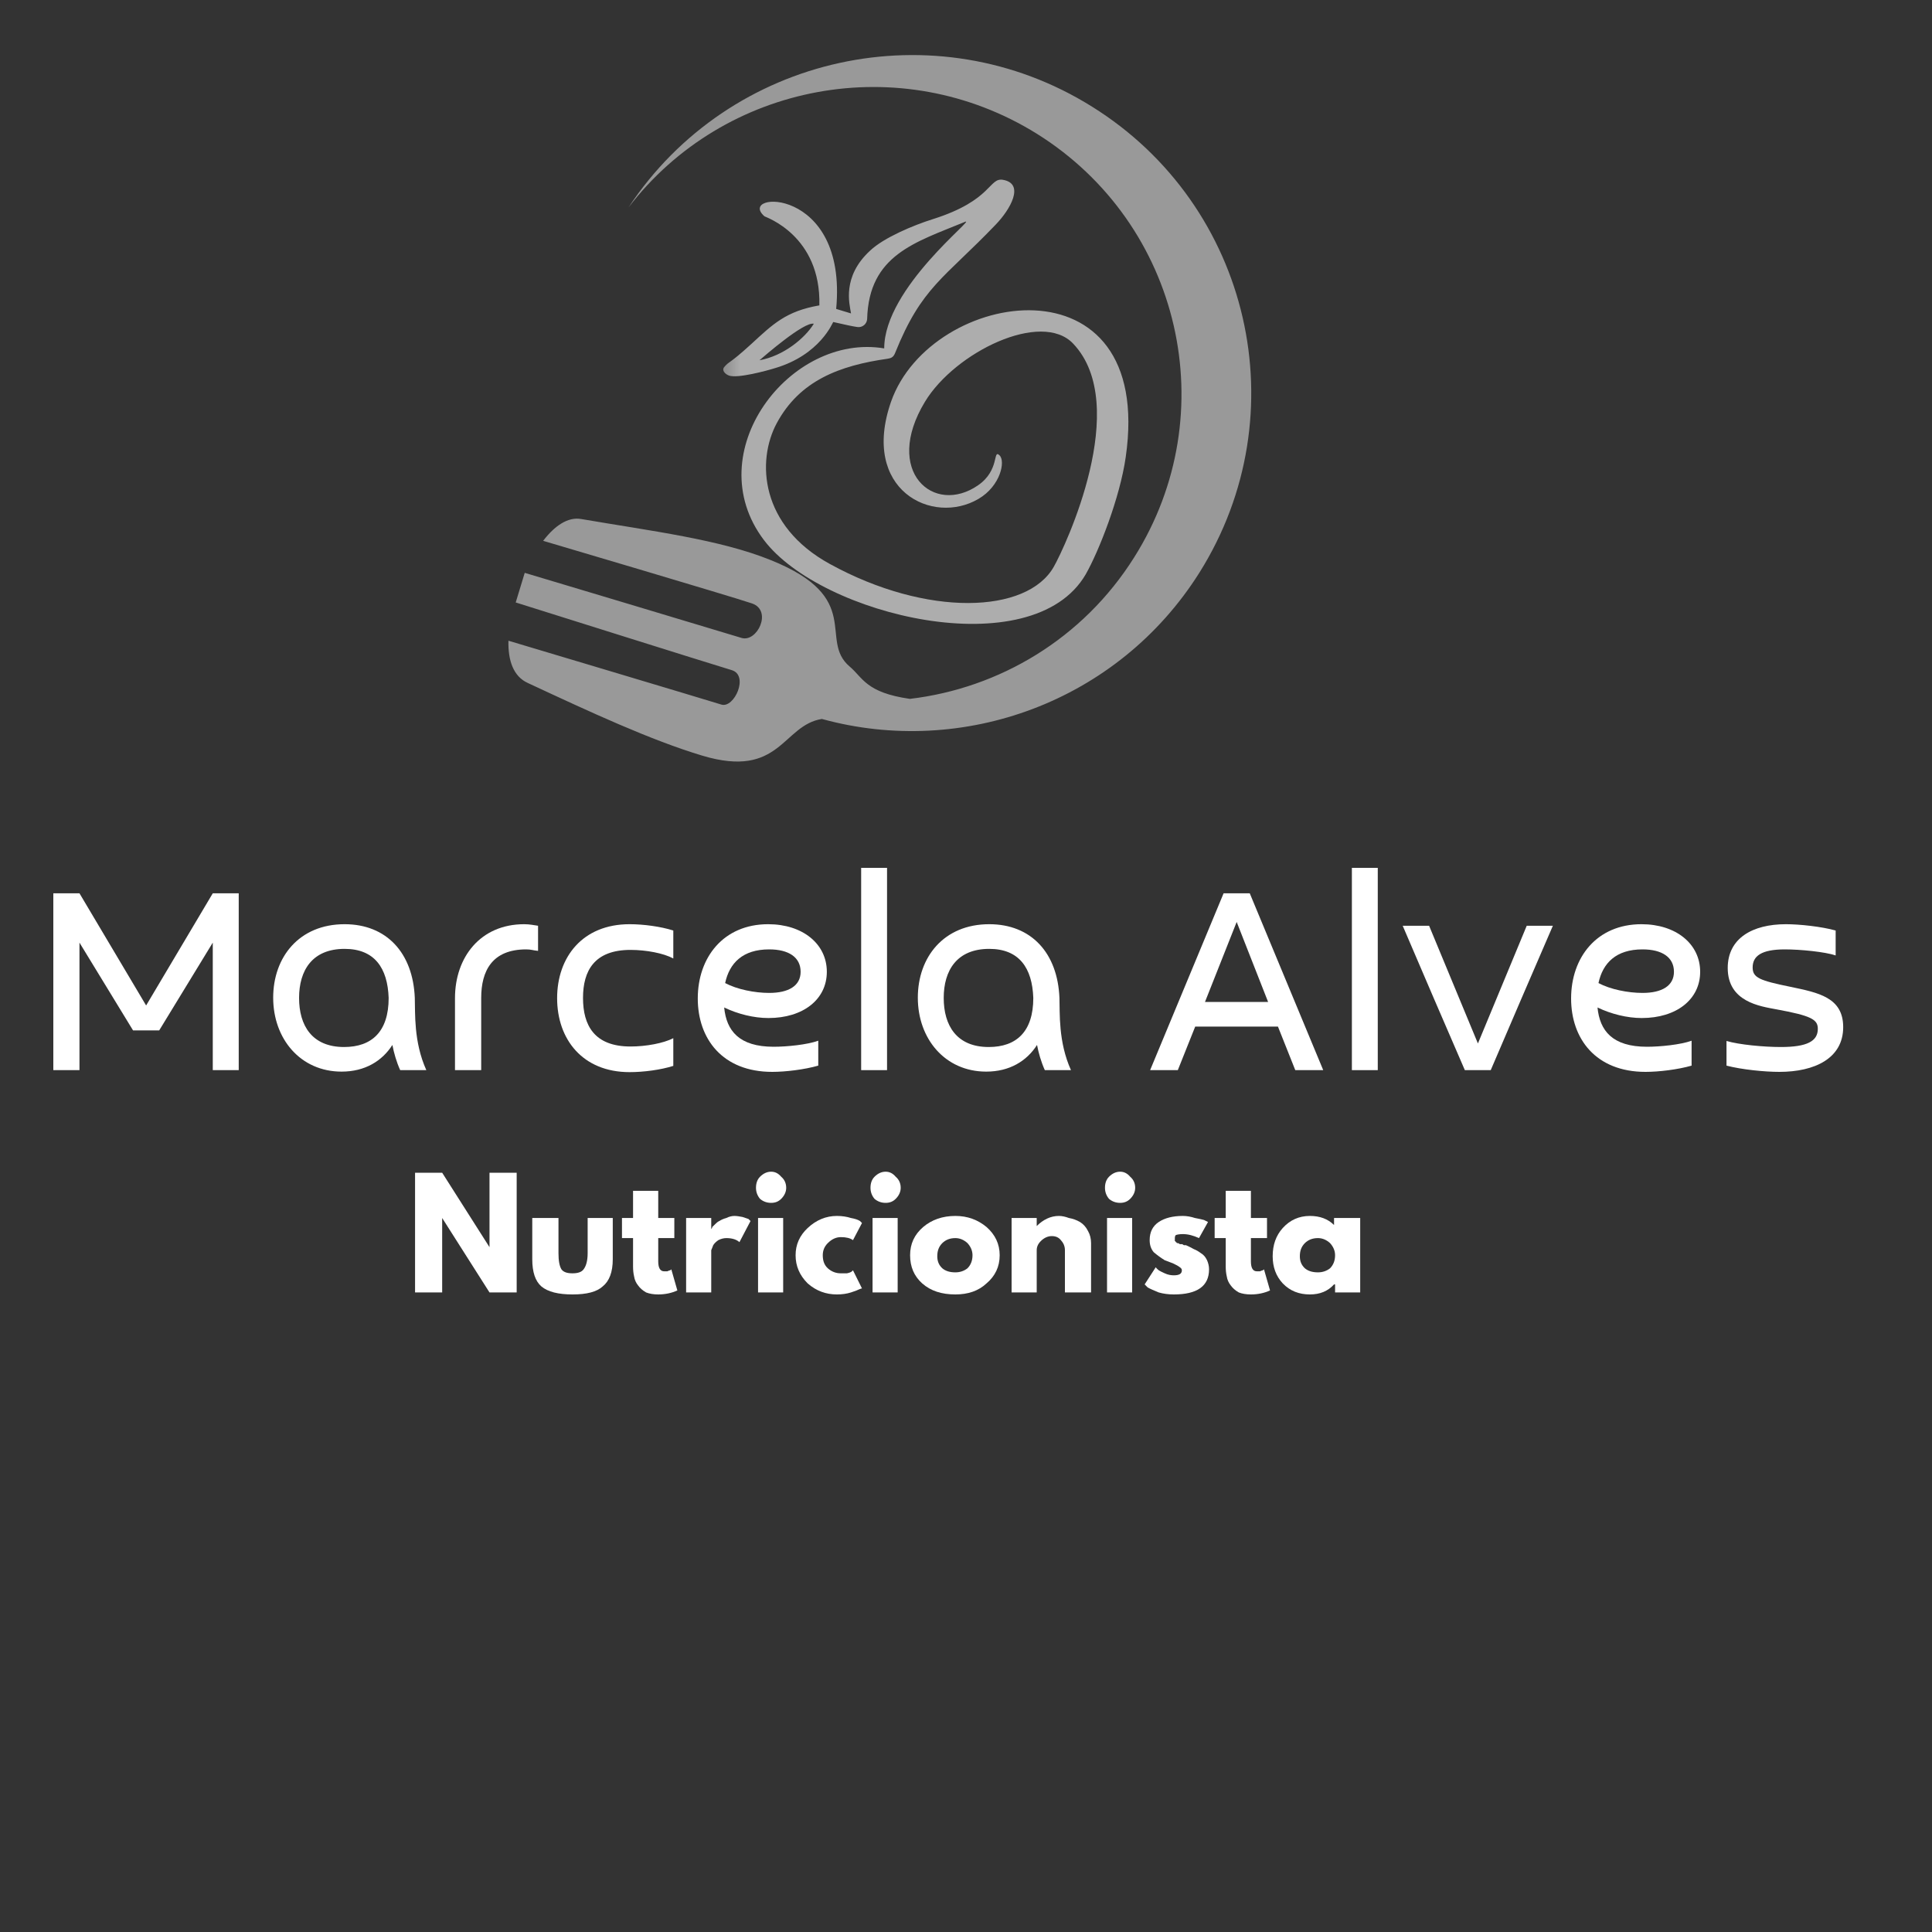 <?xml version="1.0" encoding="UTF-8"?>
<svg xmlns="http://www.w3.org/2000/svg" xmlns:xlink="http://www.w3.org/1999/xlink" width="30pt" height="30pt" viewBox="0 0 30 30" version="1.2">
<rect x="0" y="0" width="30" height="30" fill="#333333" stroke="none"/>
<defs>
<g>
<symbol overflow="visible" id="glyph1-0">
<path style="stroke:none;" d=""/>
</symbol>
<symbol overflow="visible" id="glyph1-1">
<path style="stroke:none;" d="M 0.562 -1.156 L 0.562 0 L 0.141 0 L 0.141 -1.859 L 0.562 -1.859 L 1.297 -0.703 L 1.297 -1.859 L 1.719 -1.859 L 1.719 0 L 1.297 0 Z M 0.562 -1.156 "/>
</symbol>
<symbol overflow="visible" id="glyph1-2">
<path style="stroke:none;" d="M 0.516 -1.156 L 0.516 -0.609 C 0.516 -0.492 0.531 -0.41 0.562 -0.359 C 0.594 -0.316 0.648 -0.297 0.734 -0.297 C 0.816 -0.297 0.875 -0.316 0.906 -0.359 C 0.945 -0.41 0.969 -0.492 0.969 -0.609 L 0.969 -1.156 L 1.359 -1.156 L 1.359 -0.516 C 1.359 -0.316 1.305 -0.176 1.203 -0.094 C 1.109 -0.008 0.953 0.031 0.734 0.031 C 0.516 0.031 0.352 -0.008 0.25 -0.094 C 0.156 -0.176 0.109 -0.316 0.109 -0.516 L 0.109 -1.156 Z M 0.516 -1.156 "/>
</symbol>
<symbol overflow="visible" id="glyph1-3">
<path style="stroke:none;" d="M 0.203 -1.156 L 0.203 -1.578 L 0.594 -1.578 L 0.594 -1.156 L 0.844 -1.156 L 0.844 -0.844 L 0.594 -0.844 L 0.594 -0.484 C 0.594 -0.379 0.625 -0.328 0.688 -0.328 C 0.707 -0.328 0.723 -0.328 0.734 -0.328 C 0.754 -0.336 0.77 -0.344 0.781 -0.344 L 0.797 -0.359 L 0.891 -0.031 C 0.805 0.008 0.707 0.031 0.594 0.031 C 0.52 0.031 0.457 0.02 0.406 0 C 0.352 -0.031 0.312 -0.066 0.281 -0.109 C 0.25 -0.148 0.227 -0.195 0.219 -0.25 C 0.207 -0.301 0.203 -0.352 0.203 -0.406 L 0.203 -0.844 L 0.031 -0.844 L 0.031 -1.156 Z M 0.203 -1.156 "/>
</symbol>
<symbol overflow="visible" id="glyph1-4">
<path style="stroke:none;" d="M 0.141 0 L 0.141 -1.156 L 0.531 -1.156 L 0.531 -0.984 C 0.539 -0.992 0.547 -1.004 0.547 -1.016 C 0.555 -1.023 0.57 -1.039 0.594 -1.062 C 0.613 -1.082 0.633 -1.098 0.656 -1.109 C 0.688 -1.129 0.723 -1.145 0.766 -1.156 C 0.805 -1.176 0.848 -1.188 0.891 -1.188 C 0.93 -1.188 0.973 -1.18 1.016 -1.172 C 1.055 -1.16 1.086 -1.148 1.109 -1.141 L 1.141 -1.109 L 0.969 -0.781 C 0.926 -0.82 0.859 -0.844 0.766 -0.844 C 0.723 -0.844 0.68 -0.832 0.641 -0.812 C 0.609 -0.789 0.582 -0.766 0.562 -0.734 C 0.551 -0.703 0.539 -0.676 0.531 -0.656 C 0.531 -0.633 0.531 -0.617 0.531 -0.609 L 0.531 0 Z M 0.141 0 "/>
</symbol>
<symbol overflow="visible" id="glyph1-5">
<path style="stroke:none;" d="M 0.172 -1.797 C 0.223 -1.848 0.281 -1.875 0.344 -1.875 C 0.406 -1.875 0.457 -1.848 0.5 -1.797 C 0.551 -1.754 0.578 -1.695 0.578 -1.625 C 0.578 -1.562 0.551 -1.504 0.5 -1.453 C 0.457 -1.41 0.406 -1.391 0.344 -1.391 C 0.281 -1.391 0.223 -1.41 0.172 -1.453 C 0.129 -1.504 0.109 -1.562 0.109 -1.625 C 0.109 -1.695 0.129 -1.754 0.172 -1.797 Z M 0.141 -1.156 L 0.141 0 L 0.531 0 L 0.531 -1.156 Z M 0.141 -1.156 "/>
</symbol>
<symbol overflow="visible" id="glyph1-6">
<path style="stroke:none;" d="M 0.75 -0.859 C 0.676 -0.859 0.609 -0.828 0.547 -0.766 C 0.492 -0.711 0.469 -0.648 0.469 -0.578 C 0.469 -0.492 0.492 -0.426 0.547 -0.375 C 0.609 -0.32 0.676 -0.297 0.75 -0.297 C 0.781 -0.297 0.812 -0.297 0.844 -0.297 C 0.883 -0.305 0.91 -0.316 0.922 -0.328 L 0.938 -0.344 L 1.078 -0.062 C 1.066 -0.062 1.051 -0.055 1.031 -0.047 C 1.008 -0.035 0.969 -0.02 0.906 0 C 0.844 0.02 0.77 0.031 0.688 0.031 C 0.52 0.031 0.367 -0.023 0.234 -0.141 C 0.109 -0.266 0.047 -0.41 0.047 -0.578 C 0.047 -0.742 0.109 -0.883 0.234 -1 C 0.367 -1.125 0.52 -1.188 0.688 -1.188 C 0.77 -1.188 0.844 -1.176 0.906 -1.156 C 0.969 -1.145 1.016 -1.129 1.047 -1.109 L 1.078 -1.078 L 0.938 -0.812 C 0.895 -0.844 0.832 -0.859 0.75 -0.859 Z M 0.75 -0.859 "/>
</symbol>
<symbol overflow="visible" id="glyph1-7">
<path style="stroke:none;" d="M 0.234 -0.141 C 0.109 -0.254 0.047 -0.398 0.047 -0.578 C 0.047 -0.754 0.113 -0.898 0.25 -1.016 C 0.383 -1.129 0.551 -1.188 0.75 -1.188 C 0.938 -1.188 1.098 -1.129 1.234 -1.016 C 1.367 -0.898 1.438 -0.754 1.438 -0.578 C 1.438 -0.398 1.367 -0.254 1.234 -0.141 C 1.109 -0.023 0.945 0.031 0.75 0.031 C 0.539 0.031 0.367 -0.023 0.234 -0.141 Z M 0.547 -0.766 C 0.492 -0.711 0.469 -0.645 0.469 -0.562 C 0.469 -0.488 0.492 -0.426 0.547 -0.375 C 0.598 -0.332 0.664 -0.312 0.75 -0.312 C 0.82 -0.312 0.883 -0.332 0.938 -0.375 C 0.988 -0.426 1.016 -0.492 1.016 -0.578 C 1.016 -0.648 0.988 -0.711 0.938 -0.766 C 0.883 -0.816 0.82 -0.844 0.75 -0.844 C 0.664 -0.844 0.598 -0.816 0.547 -0.766 Z M 0.547 -0.766 "/>
</symbol>
<symbol overflow="visible" id="glyph1-8">
<path style="stroke:none;" d="M 0.141 0 L 0.141 -1.156 L 0.531 -1.156 L 0.531 -1.031 C 0.633 -1.133 0.75 -1.188 0.875 -1.188 C 0.926 -1.188 0.977 -1.176 1.031 -1.156 C 1.094 -1.145 1.148 -1.125 1.203 -1.094 C 1.254 -1.062 1.297 -1.016 1.328 -0.953 C 1.359 -0.898 1.375 -0.836 1.375 -0.766 L 1.375 0 L 0.969 0 L 0.969 -0.656 C 0.969 -0.719 0.945 -0.77 0.906 -0.812 C 0.875 -0.852 0.828 -0.875 0.766 -0.875 C 0.703 -0.875 0.645 -0.848 0.594 -0.797 C 0.551 -0.754 0.531 -0.707 0.531 -0.656 L 0.531 0 Z M 0.141 0 "/>
</symbol>
<symbol overflow="visible" id="glyph1-9">
<path style="stroke:none;" d="M 0.641 -1.188 C 0.703 -1.188 0.766 -1.176 0.828 -1.156 C 0.891 -1.145 0.938 -1.133 0.969 -1.125 L 1.031 -1.094 L 0.891 -0.844 C 0.805 -0.883 0.723 -0.906 0.641 -0.906 C 0.586 -0.906 0.551 -0.898 0.531 -0.891 C 0.52 -0.879 0.516 -0.863 0.516 -0.844 C 0.516 -0.832 0.516 -0.82 0.516 -0.812 C 0.516 -0.812 0.516 -0.805 0.516 -0.797 C 0.523 -0.797 0.531 -0.789 0.531 -0.781 C 0.539 -0.781 0.547 -0.773 0.547 -0.766 C 0.555 -0.766 0.562 -0.766 0.562 -0.766 C 0.57 -0.766 0.582 -0.758 0.594 -0.75 C 0.613 -0.75 0.625 -0.75 0.625 -0.75 C 0.633 -0.75 0.645 -0.742 0.656 -0.734 C 0.676 -0.734 0.688 -0.734 0.688 -0.734 C 0.738 -0.711 0.781 -0.691 0.812 -0.672 C 0.844 -0.66 0.879 -0.641 0.922 -0.609 C 0.961 -0.586 0.992 -0.551 1.016 -0.5 C 1.035 -0.457 1.047 -0.41 1.047 -0.359 C 1.047 -0.098 0.863 0.031 0.5 0.031 C 0.414 0.031 0.336 0.02 0.266 0 C 0.191 -0.031 0.133 -0.055 0.094 -0.078 L 0.047 -0.125 L 0.219 -0.391 C 0.227 -0.379 0.242 -0.363 0.266 -0.344 C 0.285 -0.332 0.316 -0.316 0.359 -0.297 C 0.41 -0.273 0.457 -0.266 0.5 -0.266 C 0.582 -0.266 0.625 -0.289 0.625 -0.344 C 0.625 -0.363 0.613 -0.379 0.594 -0.391 C 0.57 -0.41 0.535 -0.43 0.484 -0.453 C 0.43 -0.473 0.391 -0.488 0.359 -0.5 C 0.297 -0.539 0.238 -0.582 0.188 -0.625 C 0.145 -0.676 0.125 -0.738 0.125 -0.812 C 0.125 -0.938 0.172 -1.031 0.266 -1.094 C 0.359 -1.156 0.484 -1.188 0.641 -1.188 Z M 0.641 -1.188 "/>
</symbol>
<symbol overflow="visible" id="glyph1-10">
<path style="stroke:none;" d="M 0.203 -0.141 C 0.098 -0.254 0.047 -0.395 0.047 -0.562 C 0.047 -0.738 0.098 -0.883 0.203 -1 C 0.316 -1.125 0.457 -1.188 0.625 -1.188 C 0.781 -1.188 0.906 -1.141 1 -1.047 L 1 -1.156 L 1.406 -1.156 L 1.406 0 L 1.016 0 L 1.016 -0.125 L 1 -0.125 C 0.906 -0.02 0.781 0.031 0.625 0.031 C 0.457 0.031 0.316 -0.023 0.203 -0.141 Z M 0.547 -0.766 C 0.492 -0.711 0.469 -0.645 0.469 -0.562 C 0.469 -0.488 0.492 -0.426 0.547 -0.375 C 0.598 -0.332 0.664 -0.312 0.75 -0.312 C 0.82 -0.312 0.883 -0.332 0.938 -0.375 C 0.988 -0.426 1.016 -0.492 1.016 -0.578 C 1.016 -0.648 0.988 -0.711 0.938 -0.766 C 0.883 -0.816 0.82 -0.844 0.75 -0.844 C 0.664 -0.844 0.598 -0.816 0.547 -0.766 Z M 0.547 -0.766 "/>
</symbol>
<symbol overflow="visible" id="glyph0-0">
<path style="stroke:none;" d="M 0.75 -1.98 L 1.582 -0.617 L 1.988 -0.617 L 2.82 -1.98 L 2.82 0 L 3.223 0 L 3.223 -2.746 L 2.82 -2.746 L 1.785 -1.004 L 0.75 -2.746 L 0.344 -2.746 L 0.344 0 L 0.75 0 Z M 0.75 -1.98 "/>
</symbol>
<symbol overflow="visible" id="glyph0-1">
<path style="stroke:none;" d="M 1.977 -1.121 C 1.977 -0.598 1.715 -0.359 1.285 -0.359 C 0.785 -0.359 0.586 -0.695 0.586 -1.121 C 0.586 -1.547 0.789 -1.883 1.293 -1.883 C 1.758 -1.883 1.961 -1.586 1.977 -1.121 Z M 2.562 0 C 2.363 -0.441 2.391 -0.891 2.383 -1.121 C 2.355 -1.82 1.945 -2.266 1.293 -2.266 C 0.586 -2.266 0.184 -1.754 0.184 -1.125 C 0.184 -0.484 0.609 0.023 1.246 0.023 C 1.609 0.023 1.875 -0.141 2.035 -0.391 C 2.059 -0.266 2.098 -0.129 2.156 0 Z M 2.562 0 "/>
</symbol>
<symbol overflow="visible" id="glyph0-2">
<path style="stroke:none;" d="M 0.719 -1.121 C 0.719 -1.539 0.887 -1.875 1.418 -1.875 C 1.496 -1.875 1.523 -1.859 1.602 -1.852 L 1.602 -2.242 C 1.535 -2.25 1.477 -2.266 1.387 -2.266 C 0.707 -2.266 0.312 -1.754 0.312 -1.117 L 0.312 0 L 0.719 0 Z M 0.719 -1.121 "/>
</symbol>
<symbol overflow="visible" id="glyph0-3">
<path style="stroke:none;" d="M 1.988 -0.496 C 1.836 -0.418 1.566 -0.367 1.324 -0.367 C 0.762 -0.367 0.586 -0.695 0.586 -1.121 C 0.586 -1.543 0.762 -1.867 1.324 -1.867 C 1.566 -1.867 1.836 -1.816 1.988 -1.734 L 1.988 -2.168 C 1.793 -2.23 1.527 -2.266 1.309 -2.266 C 0.578 -2.266 0.184 -1.754 0.184 -1.117 C 0.184 -0.48 0.578 0.031 1.309 0.031 C 1.527 0.031 1.793 -0.004 1.988 -0.066 Z M 1.988 -0.496 "/>
</symbol>
<symbol overflow="visible" id="glyph0-4">
<path style="stroke:none;" d="M 0.609 -1.352 C 0.676 -1.664 0.883 -1.875 1.293 -1.875 C 1.594 -1.875 1.781 -1.754 1.781 -1.527 C 1.781 -1.309 1.594 -1.199 1.293 -1.199 C 1.066 -1.199 0.793 -1.254 0.609 -1.352 Z M 2.055 -0.457 C 1.887 -0.395 1.566 -0.363 1.363 -0.363 C 0.824 -0.363 0.629 -0.613 0.594 -0.973 C 0.805 -0.871 1.055 -0.809 1.281 -0.809 C 1.82 -0.809 2.188 -1.098 2.188 -1.527 C 2.188 -1.961 1.812 -2.266 1.277 -2.266 C 0.582 -2.266 0.184 -1.75 0.184 -1.113 C 0.184 -0.488 0.566 0.027 1.34 0.027 C 1.543 0.027 1.84 -0.008 2.055 -0.07 Z M 2.055 -0.457 "/>
</symbol>
<symbol overflow="visible" id="glyph0-5">
<path style="stroke:none;" d="M 0.336 -3.141 L 0.336 0 L 0.738 0 L 0.738 -3.141 Z M 0.336 -3.141 "/>
</symbol>
<symbol overflow="visible" id="glyph0-6">
<path style="stroke:none;" d=""/>
</symbol>
<symbol overflow="visible" id="glyph0-7">
<path style="stroke:none;" d="M 2.094 -0.676 L 2.363 0 L 2.797 0 L 1.656 -2.746 L 1.25 -2.746 L 0.109 0 L 0.539 0 L 0.809 -0.676 Z M 0.961 -1.059 L 1.453 -2.301 L 1.941 -1.059 Z M 0.961 -1.059 "/>
</symbol>
<symbol overflow="visible" id="glyph0-8">
<path style="stroke:none;" d="M 1.461 0 C 1.781 -0.75 2.102 -1.492 2.426 -2.242 L 2.02 -2.242 L 1.262 -0.414 L 0.504 -2.242 L 0.094 -2.242 C 0.414 -1.492 0.734 -0.75 1.059 0 Z M 1.461 0 "/>
</symbol>
<symbol overflow="visible" id="glyph0-9">
<path style="stroke:none;" d="M 0.211 -0.07 C 0.449 -0.008 0.805 0.027 1.031 0.027 C 1.582 0.027 2.023 -0.184 2.023 -0.668 C 2.023 -1.129 1.637 -1.203 1.207 -1.293 C 0.727 -1.391 0.617 -1.434 0.617 -1.594 C 0.617 -1.77 0.75 -1.875 1.117 -1.875 C 1.363 -1.875 1.746 -1.836 1.906 -1.781 L 1.906 -2.168 C 1.684 -2.23 1.344 -2.266 1.133 -2.266 C 0.613 -2.266 0.23 -2.047 0.23 -1.586 C 0.23 -1.059 0.734 -0.992 0.98 -0.945 C 1.535 -0.844 1.629 -0.785 1.629 -0.641 C 1.629 -0.449 1.461 -0.359 1.055 -0.359 C 0.789 -0.359 0.406 -0.395 0.211 -0.453 Z M 0.211 -0.07 "/>
</symbol>
</g>
<filter id="alpha" filterUnits="objectBoundingBox" x="0%" y="0%" width="100%" height="100%">
  <feColorMatrix type="matrix" in="SourceGraphic" values="0 0 0 0 1 0 0 0 0 1 0 0 0 0 1 0 0 0 1 0"/>
</filter>
<mask id="mask0">
  <g filter="url(#alpha)">
<rect x="0" y="0" width="30" height="30" style="fill:rgb(0%,0%,0%);fill-opacity:0.498;stroke:none;"/>
  </g>
</mask>
<clipPath id="clip2">
  <path d="M 0.453 0.695 L 12.762 0.695 L 12.762 12 L 0.453 12 Z M 0.453 0.695 "/>
</clipPath>
<clipPath id="clip3">
  <path d="M 0.629 0.312 L 13.012 0 L 13.312 11.891 L 0.93 12.203 Z M 0.629 0.312 "/>
</clipPath>
<clipPath id="clip4">
  <path d="M 0.629 0.312 L 13.012 0 L 13.312 11.891 L 0.93 12.203 Z M 0.629 0.312 "/>
</clipPath>
<clipPath id="clip1">
  <rect x="0" y="0" width="13" height="13"/>
</clipPath>
<g id="surface5" clip-path="url(#clip1)">
<g clip-path="url(#clip2)" clip-rule="nonzero">
<g clip-path="url(#clip3)" clip-rule="nonzero">
<g clip-path="url(#clip4)" clip-rule="nonzero">
<path style=" stroke:none;fill-rule:nonzero;fill:rgb(100%,100%,100%);fill-opacity:1;" d="M 2.758 3.223 C 4.242 1.285 6.988 0.762 9.102 2.078 C 11.34 3.477 12.02 6.418 10.613 8.652 C 9.816 9.922 8.512 10.688 7.129 10.852 C 6.441 10.754 6.398 10.52 6.191 10.348 C 5.707 9.934 6.426 9.285 4.973 8.699 C 4.176 8.375 3.113 8.246 2.023 8.059 C 1.816 8.023 1.609 8.168 1.434 8.398 C 1.434 8.398 4.359 9.262 4.68 9.371 C 4.996 9.484 4.758 9.977 4.516 9.906 C 4.277 9.832 1.148 8.895 1.148 8.895 L 1.008 9.355 C 1.008 9.355 4.098 10.328 4.363 10.406 C 4.633 10.488 4.402 11 4.203 10.941 C 4.008 10.879 0.895 9.949 0.895 9.949 C 0.887 10.258 0.973 10.504 1.195 10.605 C 2.176 11.062 3.102 11.492 3.906 11.734 C 5.121 12.098 5.148 11.262 5.762 11.164 C 7.949 11.766 10.359 10.902 11.625 8.891 C 13.168 6.434 12.426 3.195 9.957 1.656 C 7.527 0.137 4.328 0.844 2.758 3.223 "/>
</g>
</g>
</g>
</g>
<mask id="mask1">
  <g filter="url(#alpha)">
<rect x="0" y="0" width="30" height="30" style="fill:rgb(0%,0%,0%);fill-opacity:0.6;stroke:none;"/>
  </g>
</mask>
<clipPath id="clip6">
  <path d="M 0.168 0.75 L 6.672 0.75 L 6.672 7.754 L 0.168 7.754 Z M 0.168 0.75 "/>
</clipPath>
<clipPath id="clip5">
  <rect x="0" y="0" width="7" height="8"/>
</clipPath>
<g id="surface8" clip-path="url(#clip5)">
<g clip-path="url(#clip6)" clip-rule="nonzero">
<path style=" stroke:none;fill-rule:nonzero;fill:rgb(100%,100%,100%);fill-opacity:1;" d="M 0.793 3.594 C 1.168 3.527 1.5 3.25 1.637 3.027 C 1.484 2.992 0.867 3.531 0.793 3.594 Z M 6.48 5.098 C 6.391 5.727 6.062 6.562 5.859 6.918 C 5.027 8.348 1.75 7.559 0.863 6.387 C -0.168 5.027 1.27 3.164 2.73 3.41 C 2.73 2.465 4.18 1.363 3.984 1.445 C 3.215 1.762 2.492 1.957 2.465 2.953 C 2.461 3.031 2.391 3.09 2.312 3.078 C 2.227 3.066 2.113 3.039 1.938 3 C 1.93 3.008 1.734 3.508 1.039 3.715 C 0.902 3.758 0.453 3.879 0.32 3.832 C 0.258 3.809 0.203 3.75 0.246 3.699 C 0.332 3.598 0.309 3.668 0.668 3.34 C 1 3.035 1.203 2.832 1.723 2.742 C 1.75 1.656 0.887 1.371 0.871 1.359 C 0.426 0.973 2.164 0.871 1.984 2.797 C 2.059 2.82 2.137 2.844 2.215 2.867 C 2.191 2.723 2.07 2.297 2.512 1.891 C 2.727 1.688 3.188 1.496 3.488 1.402 C 4.414 1.109 4.352 0.75 4.578 0.793 C 4.914 0.855 4.691 1.25 4.461 1.488 C 3.656 2.328 3.312 2.453 2.898 3.484 C 2.871 3.551 2.832 3.562 2.785 3.57 C 2.035 3.676 1.418 3.91 1.062 4.57 C 0.746 5.156 0.801 6.164 1.887 6.758 C 3.395 7.586 4.949 7.531 5.363 6.801 C 5.539 6.492 6.574 4.293 5.664 3.336 C 5.172 2.816 3.832 3.465 3.363 4.238 C 2.707 5.32 3.5 6.012 4.188 5.535 C 4.527 5.301 4.414 4.969 4.52 5.07 C 4.617 5.16 4.535 5.547 4.195 5.746 C 3.48 6.168 2.359 5.609 2.836 4.238 C 3.457 2.469 6.938 1.938 6.48 5.098 "/>
</g>
</g>
<clipPath id="clip7">
  <path d="M 0.484 13 L 4 13 L 4 17 L 0.484 17 Z M 0.484 13 "/>
</clipPath>
</defs>
<g id="surface1">
<use xlink:href="#surface5" transform="matrix(1,0,0,1,7,0)" mask="url(#mask0)"/>
<use xlink:href="#surface8" transform="matrix(1,0,0,1,11,2)" mask="url(#mask1)"/>
<g clip-path="url(#clip7)" clip-rule="nonzero">
<g style="fill:rgb(100%,100%,100%);fill-opacity:1;">
  <use xlink:href="#glyph0-0" x="0.484" y="16.617"/>
</g>
</g>
<g style="fill:rgb(100%,100%,100%);fill-opacity:1;">
  <use xlink:href="#glyph0-1" x="4.058" y="16.617"/>
</g>
<g style="fill:rgb(100%,100%,100%);fill-opacity:1;">
  <use xlink:href="#glyph0-2" x="6.753" y="16.617"/>
</g>
<g style="fill:rgb(100%,100%,100%);fill-opacity:1;">
  <use xlink:href="#glyph0-3" x="8.467" y="16.617"/>
</g>
<g style="fill:rgb(100%,100%,100%);fill-opacity:1;">
  <use xlink:href="#glyph0-4" x="10.651" y="16.617"/>
</g>
<g style="fill:rgb(100%,100%,100%);fill-opacity:1;">
  <use xlink:href="#glyph0-5" x="13.036" y="16.617"/>
</g>
<g style="fill:rgb(100%,100%,100%);fill-opacity:1;">
  <use xlink:href="#glyph0-1" x="14.068" y="16.617"/>
</g>
<g style="fill:rgb(100%,100%,100%);fill-opacity:1;">
  <use xlink:href="#glyph0-6" x="16.763" y="16.617"/>
</g>
<g style="fill:rgb(100%,100%,100%);fill-opacity:1;">
  <use xlink:href="#glyph0-7" x="17.75" y="16.617"/>
</g>
<g style="fill:rgb(100%,100%,100%);fill-opacity:1;">
  <use xlink:href="#glyph0-5" x="20.656" y="16.617"/>
</g>
<g style="fill:rgb(100%,100%,100%);fill-opacity:1;">
  <use xlink:href="#glyph0-8" x="21.687" y="16.617"/>
</g>
<g style="fill:rgb(100%,100%,100%);fill-opacity:1;">
  <use xlink:href="#glyph0-4" x="24.212" y="16.617"/>
</g>
<g style="fill:rgb(100%,100%,100%);fill-opacity:1;">
  <use xlink:href="#glyph0-9" x="26.598" y="16.617"/>
</g>
<g style="fill:rgb(100%,100%,100%);fill-opacity:1;">
  <use xlink:href="#glyph1-1" x="6.304" y="20.069"/>
</g>
<g style="fill:rgb(100%,100%,100%);fill-opacity:1;">
  <use xlink:href="#glyph1-2" x="8.156" y="20.069"/>
</g>
<g style="fill:rgb(100%,100%,100%);fill-opacity:1;">
  <use xlink:href="#glyph1-3" x="9.627" y="20.069"/>
</g>
<g style="fill:rgb(100%,100%,100%);fill-opacity:1;">
  <use xlink:href="#glyph1-4" x="10.513" y="20.069"/>
</g>
<g style="fill:rgb(100%,100%,100%);fill-opacity:1;">
  <use xlink:href="#glyph1-5" x="11.63" y="20.069"/>
</g>
<g style="fill:rgb(100%,100%,100%);fill-opacity:1;">
  <use xlink:href="#glyph1-6" x="12.307" y="20.069"/>
</g>
<g style="fill:rgb(100%,100%,100%);fill-opacity:1;">
  <use xlink:href="#glyph1-5" x="13.408" y="20.069"/>
</g>
<g style="fill:rgb(100%,100%,100%);fill-opacity:1;">
  <use xlink:href="#glyph1-7" x="14.085" y="20.069"/>
</g>
<g style="fill:rgb(100%,100%,100%);fill-opacity:1;">
  <use xlink:href="#glyph1-8" x="15.567" y="20.069"/>
</g>
<g style="fill:rgb(100%,100%,100%);fill-opacity:1;">
  <use xlink:href="#glyph1-5" x="17.049" y="20.069"/>
</g>
<g style="fill:rgb(100%,100%,100%);fill-opacity:1;">
  <use xlink:href="#glyph1-9" x="17.727" y="20.069"/>
</g>
<g style="fill:rgb(100%,100%,100%);fill-opacity:1;">
  <use xlink:href="#glyph1-3" x="18.83" y="20.069"/>
</g>
<g style="fill:rgb(100%,100%,100%);fill-opacity:1;">
  <use xlink:href="#glyph1-10" x="19.715" y="20.069"/>
</g>
</g>
</svg>
